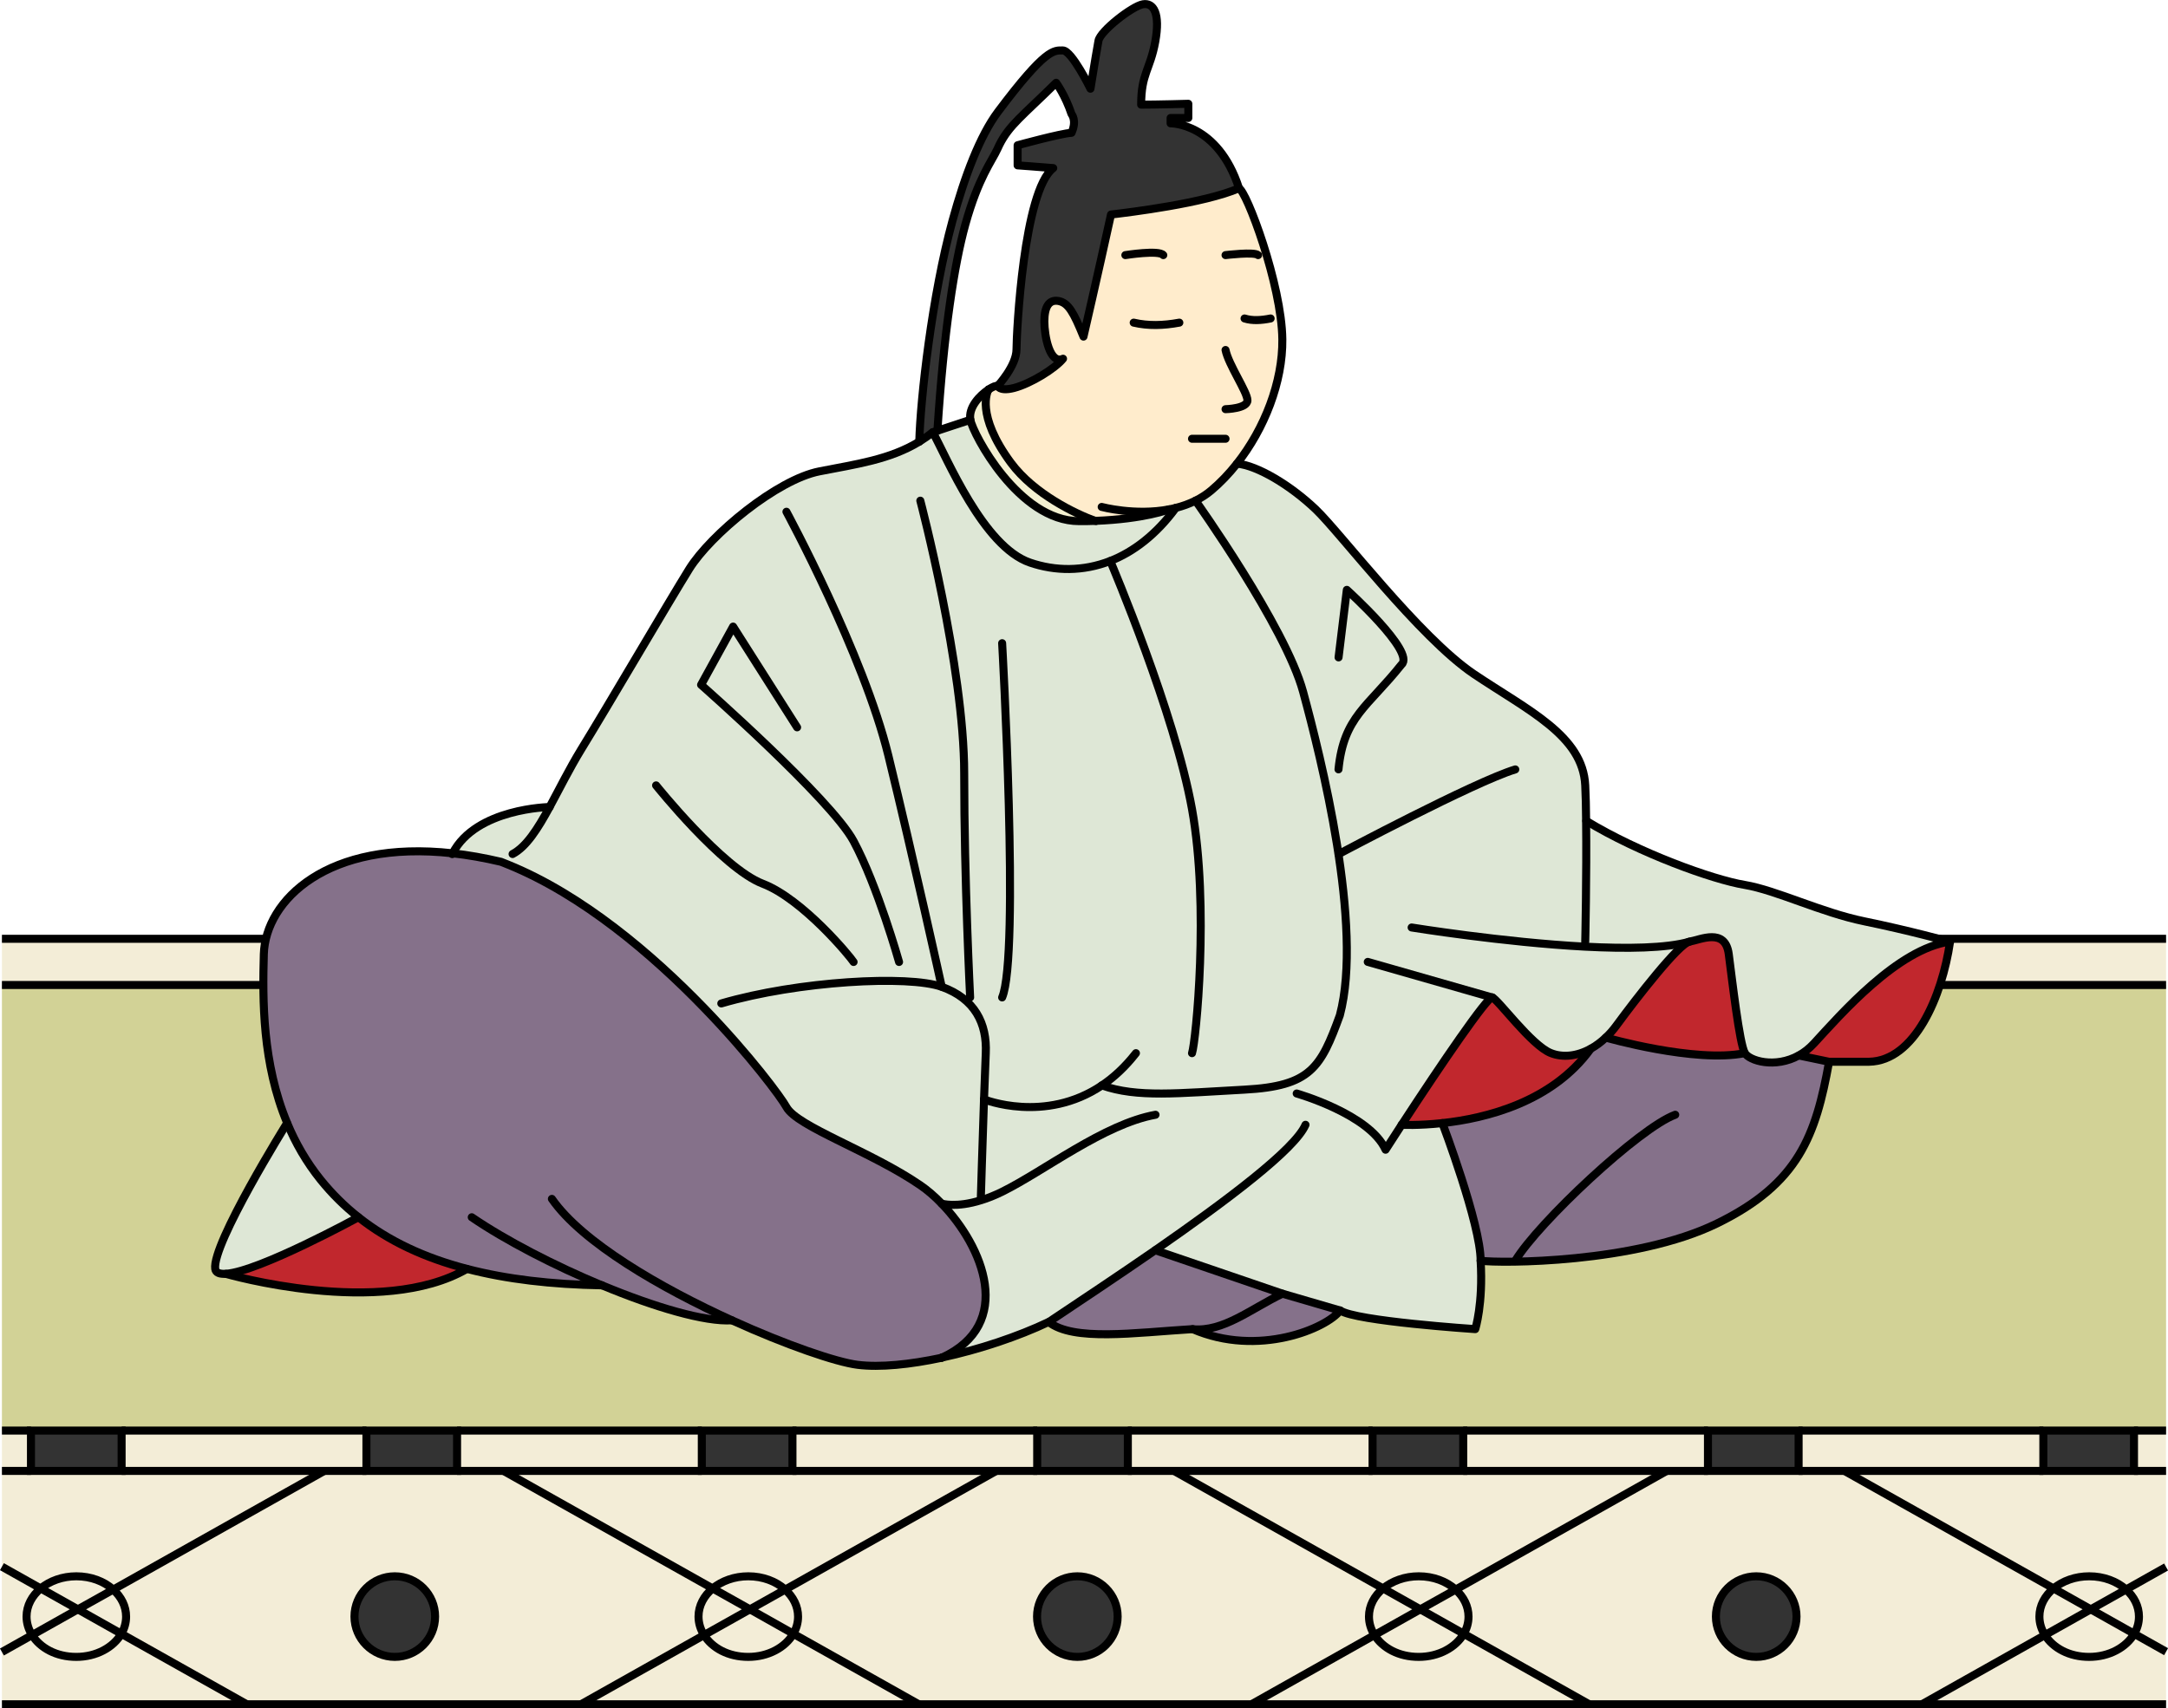 <?xml version="1.0" encoding="UTF-8"?>
<svg id="_レイヤー_1" data-name="レイヤー 1" xmlns="http://www.w3.org/2000/svg" viewBox="0 0 270.27 213.01">
  <defs>
    <style>
      .cls-1 {
        fill: #f3f0d1;
      }

      .cls-1, .cls-2, .cls-3, .cls-4, .cls-5, .cls-6, .cls-7, .cls-8 {
        stroke-width: 0px;
      }

      .cls-2 {
        fill: #85718a;
      }

      .cls-3 {
        fill: #c1272d;
      }

      .cls-9, .cls-10 {
        stroke-miterlimit: 10;
      }

      .cls-9, .cls-10, .cls-11 {
        fill: none;
        stroke: #000;
      }

      .cls-10, .cls-11 {
        stroke-linecap: round;
      }

      .cls-4 {
        fill: #dee7d6;
      }

      .cls-5 {
        fill: #f3edd7;
      }

      .cls-11 {
        stroke-linejoin: round;
      }

      .cls-6 {
        fill: #333;
      }

      .cls-7 {
        fill: #d2d296;
      }

      .cls-8 {
        fill: #ffeccc;
      }
    </style>
  </defs>
  <g>
    <g>
      <rect class="cls-5" x=".24" y="178.38" width="3.62" height="5.03"/>
      <path class="cls-5" d="m270.03,205.95v6.56h-30.44l15.35-8.63c1.03,1.61,3.11,2.72,5.51,2.72s4.62-1.18,5.62-2.88l3.97,2.23Z"/>
      <path class="cls-5" d="m270.03,195.39v10.55l-3.97-2.23c.38-.65.59-1.38.59-2.14,0-1.3-.62-2.48-1.61-3.38l4.99-2.8Z"/>
      <path class="cls-5" d="m270.03,183.41v11.99l-4.99,2.8c-1.14-1.01-2.77-1.64-4.59-1.64s-3.31.58-4.44,1.51l-26.08-14.66h40.1Z"/>
      <polygon class="cls-5" points="270.03 117.06 270.03 122.82 1.13 122.82 .24 122.82 .24 117.06 270.03 117.06"/>
      <rect class="cls-5" x="266.03" y="178.38" width="3.99" height="5.03"/>
      <path class="cls-5" d="m266.65,201.57c0,.76-.21,1.49-.59,2.14l-5.42-3.05,4.39-2.47c1,.89,1.61,2.07,1.61,3.38Z"/>
      <path class="cls-5" d="m260.64,200.67l5.42,3.05c-1,1.7-3.13,2.88-5.62,2.88s-4.48-1.1-5.51-2.72l5.71-3.21Z"/>
      <rect class="cls-6" x="254.73" y="178.38" width="11.3" height="5.03"/>
      <path class="cls-5" d="m265.04,198.2l-4.39,2.47-4.64-2.6c1.13-.93,2.7-1.51,4.44-1.51,1.82,0,3.45.63,4.59,1.64Z"/>
      <path class="cls-5" d="m260.64,200.67l-5.71,3.21c-.44-.69-.69-1.48-.69-2.31,0-1.37.68-2.6,1.77-3.51l4.64,2.6Z"/>
      <path class="cls-5" d="m229.93,183.41l26.08,14.66c-1.09.9-1.77,2.14-1.77,3.51,0,.83.25,1.62.69,2.31l-15.35,8.63h-41.46l-15.64-8.79c.38-.65.59-1.38.59-2.14,0-1.3-.62-2.48-1.61-3.37l26.33-14.8h22.14Zm-5.96,18.17c0-2.77-2.25-5.02-5.02-5.02s-5.03,2.25-5.03,5.02,2.25,5.03,5.03,5.03,5.02-2.25,5.02-5.03Z"/>
      <polygon class="cls-5" points="254.73 183.41 229.93 183.41 224.22 183.41 224.22 178.38 254.73 178.38 254.73 183.41"/>
      <rect class="cls-6" x="212.92" y="178.38" width="11.3" height="5.03"/>
      <path class="cls-6" d="m218.95,196.56c2.77,0,5.02,2.25,5.02,5.02s-2.25,5.03-5.02,5.03-5.03-2.25-5.03-5.03,2.25-5.02,5.03-5.02Z"/>
      <path class="cls-5" d="m207.78,183.41l-26.33,14.8c-1.14-1.02-2.77-1.65-4.59-1.65s-3.31.58-4.44,1.51l-26.08-14.66h61.44Z"/>
      <polygon class="cls-5" points="182.41 183.41 182.41 178.38 212.92 178.38 212.92 183.41 207.78 183.41 182.41 183.41"/>
      <path class="cls-5" d="m198.12,212.51h-42.12l15.35-8.63c1.03,1.61,3.12,2.72,5.51,2.72s4.62-1.18,5.62-2.88l15.64,8.79Z"/>
      <path class="cls-5" d="m183.07,201.57c0,.76-.21,1.49-.59,2.14l-5.42-3.05,4.39-2.47c1,.89,1.61,2.07,1.61,3.37Z"/>
      <path class="cls-5" d="m177.06,200.67l5.42,3.05c-1,1.7-3.13,2.88-5.62,2.88s-4.48-1.1-5.51-2.72l5.71-3.21Z"/>
      <rect class="cls-6" x="171.11" y="178.38" width="11.3" height="5.03"/>
      <path class="cls-5" d="m176.87,196.56c1.82,0,3.45.63,4.59,1.65l-4.39,2.47-4.64-2.6c1.13-.93,2.7-1.51,4.44-1.51Z"/>
      <path class="cls-5" d="m177.06,200.67l-5.71,3.21c-.44-.69-.69-1.48-.69-2.31,0-1.37.68-2.6,1.77-3.51l4.64,2.6Z"/>
      <path class="cls-5" d="m146.35,183.41l26.08,14.66c-1.09.9-1.77,2.14-1.77,3.51,0,.83.25,1.62.69,2.31l-15.35,8.63h-41.46l-15.64-8.79c.38-.65.59-1.38.59-2.14,0-1.3-.62-2.48-1.61-3.37l26.33-14.8h22.14Zm-7.01,18.17c0-2.77-2.25-5.02-5.02-5.02s-5.03,2.25-5.03,5.02,2.25,5.03,5.03,5.03,5.02-2.25,5.02-5.03Z"/>
      <polygon class="cls-5" points="171.11 183.41 146.35 183.41 140.6 183.41 140.6 178.38 171.11 178.38 171.11 183.41"/>
      <rect class="cls-6" x="129.3" y="178.38" width="11.3" height="5.03"/>
      <path class="cls-6" d="m134.32,196.56c2.77,0,5.02,2.25,5.02,5.02s-2.25,5.03-5.02,5.03-5.03-2.25-5.03-5.03,2.25-5.02,5.03-5.02Z"/>
      <path class="cls-5" d="m124.2,183.41l-26.33,14.8c-1.14-1.02-2.77-1.65-4.59-1.65s-3.31.58-4.44,1.51l-26.08-14.66h61.44Z"/>
      <polygon class="cls-5" points="129.3 183.41 124.2 183.41 98.79 183.41 98.79 178.38 129.3 178.38 129.3 183.41"/>
      <path class="cls-5" d="m114.54,212.51h-42.12l15.35-8.63c1.03,1.61,3.11,2.72,5.51,2.72s4.62-1.18,5.62-2.88l15.64,8.79Z"/>
      <path class="cls-5" d="m99.49,201.57c0,.76-.21,1.49-.59,2.14l-5.42-3.05,4.39-2.47c1,.89,1.61,2.07,1.61,3.37Z"/>
      <path class="cls-5" d="m93.49,200.67l5.42,3.05c-1,1.7-3.13,2.88-5.62,2.88s-4.48-1.1-5.51-2.72l5.71-3.21Z"/>
      <rect class="cls-6" x="87.49" y="178.38" width="11.3" height="5.03"/>
      <path class="cls-5" d="m93.29,196.56c1.82,0,3.45.63,4.59,1.65l-4.39,2.47-4.64-2.6c1.13-.93,2.7-1.51,4.44-1.51Z"/>
      <path class="cls-5" d="m93.49,200.67l-5.71,3.21c-.44-.69-.69-1.48-.69-2.31,0-1.37.68-2.6,1.77-3.51l4.64,2.6Z"/>
      <path class="cls-5" d="m62.77,183.41l26.08,14.66c-1.09.9-1.77,2.14-1.77,3.51,0,.83.25,1.62.69,2.31l-15.35,8.63H30.77l-15.64-8.79c.38-.65.59-1.38.59-2.14,0-1.3-.62-2.48-1.61-3.37l26.33-14.8h22.33Zm-8.52,18.17c0-2.77-2.25-5.02-5.02-5.02s-5.03,2.25-5.03,5.02,2.25,5.03,5.03,5.03,5.02-2.25,5.02-5.03Z"/>
      <polygon class="cls-5" points="87.49 183.41 62.77 183.41 56.98 183.41 56.98 178.38 87.49 178.38 87.49 183.41"/>
      <rect class="cls-6" x="45.68" y="178.38" width="11.3" height="5.03"/>
      <path class="cls-6" d="m49.23,196.56c2.77,0,5.02,2.25,5.02,5.02s-2.25,5.03-5.02,5.03-5.03-2.25-5.03-5.03,2.25-5.02,5.03-5.02Z"/>
      <polygon class="cls-5" points="45.68 183.41 40.43 183.41 15.17 183.41 15.17 178.38 45.68 178.38 45.68 183.41"/>
      <path class="cls-5" d="m30.77,212.51H.24v-6.52l3.76-2.11c1.03,1.61,3.12,2.72,5.51,2.72s4.62-1.18,5.62-2.88l15.64,8.79Z"/>
      <path class="cls-5" d="m15.72,201.57c0,.76-.21,1.49-.59,2.14l-5.42-3.05,4.39-2.47c1,.89,1.61,2.07,1.61,3.37Z"/>
      <rect class="cls-6" x="3.86" y="178.38" width="11.3" height="5.03"/>
      <path class="cls-5" d="m9.71,200.67l5.42,3.05c-1,1.7-3.13,2.88-5.62,2.88s-4.48-1.1-5.51-2.72l5.71-3.21Z"/>
      <path class="cls-5" d="m9.52,196.56c1.82,0,3.45.63,4.59,1.65l-4.39,2.47-4.64-2.6c1.13-.93,2.7-1.51,4.44-1.51Z"/>
      <path class="cls-5" d="m9.71,200.67l-5.71,3.21c-.44-.69-.69-1.48-.69-2.31,0-1.37.68-2.6,1.77-3.51l4.64,2.6Z"/>
      <path class="cls-5" d="m.24,195.35l4.83,2.72c-1.09.9-1.77,2.14-1.77,3.51,0,.83.25,1.62.69,2.31l-3.76,2.11v-10.64Z"/>
      <polygon class="cls-7" points="212.92 178.38 182.41 178.38 171.11 178.38 140.6 178.38 129.3 178.38 98.79 178.38 87.49 178.38 56.98 178.38 45.68 178.38 15.17 178.38 3.86 178.38 .24 178.38 .24 122.82 1.13 122.82 270.03 122.82 270.03 178.38 266.03 178.38 254.73 178.38 224.22 178.38 212.92 178.38"/>
      <path class="cls-5" d="m.24,183.41h40.19l-26.33,14.8c-1.14-1.02-2.77-1.65-4.59-1.65s-3.31.58-4.44,1.51l-4.83-2.72v-11.94Z"/>
    </g>
    <g>
      <polyline class="cls-9" points="270.03 212.51 239.59 212.51 198.12 212.51 156.01 212.51 114.54 212.51 72.43 212.51 30.77 212.51 .24 212.51"/>
      <line class="cls-9" x1=".24" y1="117.06" x2="270.03" y2="117.06"/>
      <line class="cls-9" x1=".24" y1="122.82" x2="270.03" y2="122.82"/>
      <line class="cls-9" x1="266.03" y1="178.38" x2="270.03" y2="178.38"/>
      <line class="cls-9" x1="224.22" y1="178.38" x2="254.73" y2="178.38"/>
      <line class="cls-9" x1="182.41" y1="178.38" x2="212.92" y2="178.38"/>
      <line class="cls-9" x1="140.6" y1="178.38" x2="171.11" y2="178.38"/>
      <line class="cls-9" x1="98.79" y1="178.38" x2="129.3" y2="178.38"/>
      <line class="cls-9" x1="56.98" y1="178.38" x2="87.49" y2="178.38"/>
      <line class="cls-9" x1="15.17" y1="178.38" x2="45.68" y2="178.38"/>
      <line class="cls-9" x1=".24" y1="178.38" x2="3.86" y2="178.38"/>
      <line class="cls-9" x1="266.03" y1="183.41" x2="270.03" y2="183.41"/>
      <polyline class="cls-9" points="224.22 183.41 229.93 183.41 254.73 183.41"/>
      <polyline class="cls-9" points="182.41 183.41 207.78 183.41 212.92 183.41"/>
      <polyline class="cls-9" points="140.6 183.41 146.35 183.41 171.11 183.41"/>
      <polyline class="cls-9" points="98.79 183.41 124.2 183.41 129.3 183.41"/>
      <polyline class="cls-9" points="56.98 183.41 62.77 183.41 87.49 183.41"/>
      <polyline class="cls-9" points="15.17 183.41 40.43 183.41 45.68 183.41"/>
      <line class="cls-9" x1=".24" y1="183.41" x2="3.86" y2="183.41"/>
      <polyline class="cls-9" points="72.43 212.51 87.77 203.88 93.49 200.67 97.88 198.21 124.2 183.41"/>
      <polyline class="cls-9" points="114.54 212.51 98.9 203.72 93.49 200.67 88.85 198.07 62.77 183.41"/>
      <path class="cls-9" d="m139.33,201.57c0,2.78-2.25,5.03-5.02,5.03s-5.03-2.25-5.03-5.03,2.25-5.02,5.03-5.02,5.02,2.25,5.02,5.02Z"/>
      <path class="cls-9" d="m223.96,201.57c0,2.78-2.25,5.03-5.02,5.03s-5.03-2.25-5.03-5.03,2.25-5.02,5.03-5.02,5.02,2.25,5.02,5.02Z"/>
      <path class="cls-9" d="m97.88,198.21c1,.89,1.61,2.07,1.61,3.37,0,.76-.21,1.49-.59,2.14-1,1.7-3.13,2.88-5.62,2.88s-4.48-1.1-5.51-2.72c-.44-.69-.69-1.48-.69-2.31,0-1.37.68-2.6,1.77-3.51,1.13-.93,2.7-1.51,4.44-1.51,1.82,0,3.45.63,4.59,1.65Z"/>
      <polyline class="cls-9" points=".24 205.99 4 203.88 9.71 200.67 14.11 198.21 40.43 183.41"/>
      <polyline class="cls-9" points="30.77 212.51 15.13 203.72 9.71 200.67 5.08 198.07 .24 195.35"/>
      <path class="cls-9" d="m14.11,198.21c1,.89,1.61,2.07,1.61,3.37,0,.76-.21,1.49-.59,2.14-1,1.7-3.13,2.88-5.62,2.88s-4.48-1.1-5.51-2.72c-.44-.69-.69-1.48-.69-2.31,0-1.37.68-2.6,1.77-3.51,1.13-.93,2.7-1.51,4.44-1.51,1.82,0,3.45.63,4.59,1.65Z"/>
      <polyline class="cls-9" points="156.01 212.51 171.35 203.88 177.06 200.67 181.46 198.21 207.78 183.41"/>
      <polyline class="cls-9" points="198.12 212.51 182.48 203.72 177.06 200.67 172.43 198.07 146.35 183.41"/>
      <path class="cls-9" d="m181.46,198.21c1,.89,1.61,2.07,1.61,3.37,0,.76-.21,1.49-.59,2.14-1,1.7-3.13,2.88-5.62,2.88s-4.48-1.1-5.51-2.72c-.44-.69-.69-1.48-.69-2.31,0-1.37.68-2.6,1.77-3.51,1.13-.93,2.7-1.51,4.44-1.51,1.82,0,3.45.63,4.59,1.65Z"/>
      <polyline class="cls-9" points="239.59 212.51 254.93 203.88 260.64 200.67 265.04 198.2 270.03 195.39"/>
      <polyline class="cls-9" points="270.03 205.95 266.06 203.72 260.64 200.67 256.01 198.07 229.93 183.41"/>
      <path class="cls-9" d="m265.04,198.2c1,.89,1.61,2.07,1.61,3.38,0,.76-.21,1.49-.59,2.14-1,1.7-3.13,2.88-5.62,2.88s-4.48-1.1-5.51-2.72c-.44-.69-.69-1.48-.69-2.31,0-1.37.68-2.6,1.77-3.51,1.13-.93,2.7-1.51,4.44-1.51,1.82,0,3.45.63,4.59,1.64Z"/>
      <path class="cls-9" d="m54.24,201.57c0,2.78-2.25,5.03-5.02,5.03s-5.03-2.25-5.03-5.03,2.25-5.02,5.03-5.02,5.02,2.25,5.02,5.02Z"/>
      <rect class="cls-9" x="3.86" y="178.38" width="11.3" height="5.03"/>
      <rect class="cls-9" x="45.68" y="178.38" width="11.3" height="5.03"/>
      <rect class="cls-9" x="87.49" y="178.38" width="11.3" height="5.03"/>
      <rect class="cls-9" x="129.3" y="178.38" width="11.3" height="5.03"/>
      <rect class="cls-9" x="171.11" y="178.38" width="11.3" height="5.03"/>
      <rect class="cls-9" x="212.92" y="178.38" width="11.3" height="5.03"/>
      <rect class="cls-9" x="254.73" y="178.38" width="11.3" height="5.03"/>
    </g>
  </g>
  <g>
    <g>
      <path class="cls-4" d="m232.45,114.88c5.43,1.11,10.64,2.54,10.64,2.54-6.54.89-13.64,9.09-16.96,12.69-.59.64-1.22,1.13-1.87,1.49-2.99,1.68-6.22.69-6.76-.3-.67-1.18-1.55-9.01-2-12.33s-3.55-1.77-4.88-1.55c-2.92.82-7.82.89-13.03.62l.03-.62s.19-8.49.11-15.07h.02c6.55,3.99,15.75,7.32,19.75,7.98,3.98.67,9.52,3.44,14.96,4.55Z"/>
      <path class="cls-3" d="m243.09,117.42c-1,6.87-4.44,14.85-10.09,14.96h-4.99l-3.76-.78c.65-.36,1.28-.85,1.87-1.49,3.32-3.6,10.42-11.8,16.96-12.69Z"/>
      <path class="cls-2" d="m224.26,131.61l3.76.78c-1.66,9.19-3.77,15.18-13.96,20.16-10.2,4.99-27.04,4.99-29.48,4.65.02-4.55-4.77-17.16-4.77-17.16,5.36-.58,13.68-2.6,18.48-9.26h0c.65-.36,1.28-.82,1.89-1.41,0,0,11.1,3.19,17.31,1.94.54.98,3.78,1.97,6.76.3Z"/>
      <path class="cls-3" d="m215.5,118.98c.44,3.32,1.33,11.15,2,12.33-6.21,1.26-17.31-1.94-17.31-1.94.47-.44.92-.95,1.35-1.54,2.44-3.32,7.76-10.19,9.09-10.42,1.33-.22,4.44-1.77,4.88,1.55Z"/>
      <path class="cls-4" d="m186,124.37c-.66,0-6.2,8.09-11.28,15.88,0,0,2.07.12,5.09-.21,0,0,4.78,12.61,4.77,17.16.33,5.43-.67,8.53-.67,8.53,0,0-14.96-.99-16.84-2.33l-7.2-2.1-15.86-5.42c-4.6,3.18-9.33,6.32-13.28,8.96-3.78,1.8-8.66,3.44-13.32,4.44,9.14-4.18,5.16-13.86-.02-19.21,0,0,1.78.56,4.92-.43l-.05-.16s.21-6.93.4-12.41c0,0,7.58,3.06,14.71-1.74,4.41,1.56,9.5.97,17.77.53s9.52-2.77,11.89-9.27c2.95-11.08-2.37-32.21-4.58-40.34s-13.41-23.83-13.41-23.83h0c.69-.35,1.35-.77,1.97-1.29,1.14-.96,2.21-2.08,3.19-3.32,2.57.23,6.7,2.73,9.81,5.69,3.1,2.95,12.92,15.95,19.72,20.54,6.8,4.57,13.59,7.68,13.89,13.89.06,1.24.1,2.78.11,4.43.08,6.58-.11,15.07-.11,15.07l-.03.62c5.21.27,10.11.21,13.03-.62-1.33.23-6.65,7.1-9.09,10.42-.43.58-.88,1.09-1.35,1.54-.61.58-1.24,1.04-1.89,1.4-1.72.95-3.5,1.12-4.96.54-2.44-.95-6.65-6.79-7.32-6.94h-.02Z"/>
      <path class="cls-3" d="m198.29,130.77h0c-4.8,6.67-13.12,8.69-18.48,9.27-3.01.33-5.09.21-5.09.21,5.08-7.79,10.62-15.88,11.28-15.88h.02c.67.16,4.88,5.99,7.32,6.94,1.46.58,3.24.41,4.96-.54Z"/>
      <path class="cls-4" d="m138.41,69.95c2.88-1.14,5.7-3.27,8.18-6.63.83-.21,1.66-.5,2.45-.9h0s11.2,15.71,13.41,23.84,7.53,29.25,4.58,40.34c-2.37,6.5-3.62,8.83-11.89,9.27s-13.36,1.03-17.77-.53c-7.13,4.8-14.71,1.74-14.71,1.74.09-2.46.16-4.63.22-5.76.17-3.69-1.35-6.79-5.49-8.27-4.14-1.48-17.88-.74-27.48,2.07l-2.2.5c-6.39-6.59-15.09-14.04-24.36-17.8l.56-1.32c1.72-.9,3.12-3.12,4.62-5.87,1.19-2.2,2.44-4.74,3.95-7.2,3.4-5.54,10.79-18.18,13.45-22.47,2.66-4.29,10.94-11.15,16.25-12.18,4.6-.89,8.76-1.46,12.43-3.7.57-.35,1.14-.74,1.68-1.18,1.77,3.18,6.28,14.26,12.12,16.26,3.15,1.08,6.62,1.12,10.01-.2Z"/>
      <path class="cls-2" d="m159.87,161.31l7.2,2.1c-1.66,2.22-10.19,5.88-18.39,2.33,3.8.37,7.2-2.51,11.19-4.43Z"/>
      <path class="cls-8" d="m145.76,63.5s-3.05,1.22-9.26,1.44c-2.33-.82-7.58-3.31-10.49-7.24-4.42-6-2.91-8.91-2.79-9.12h0c.54-.37.99-.55,1.11-.44.32.47,1.08.49,2.04.24,2.11-.55,5.13-2.43,6.12-3.65-1.66.77-2.33-2.88-2.33-4.65s.56-2.77,1.77-2.55c1.22.23,1.88,1.44,3.11,4.44,0,0,1.77-7.65,3.43-15.22,2.22-.26,11.64-1.4,15.96-3.28.92.22,5.36,12.04,5.42,18.84.06,5.29-2.21,11.14-5.67,15.51-.98,1.24-2.06,2.36-3.19,3.32-.62.52-1.28.95-1.97,1.28-.79.4-1.61.69-2.45.9-.28.07-.55.13-.82.18Z"/>
      <path class="cls-2" d="m144.01,155.89l15.86,5.42c-3.98,1.92-7.39,4.8-11.19,4.43-7.32.45-14.85,1.55-17.95-.89,3.95-2.64,8.68-5.78,13.28-8.96Z"/>
      <path class="cls-6" d="m148.12,12.93v1.77h-2.21v.67s5.87-.11,8.53,8.09c-4.32,1.88-13.74,3.02-15.96,3.28-1.66,7.58-3.43,15.22-3.43,15.22-1.22-2.99-1.88-4.21-3.11-4.44-1.22-.22-1.77.78-1.77,2.55s.67,5.42,2.33,4.65c-.99,1.22-4.01,3.1-6.12,3.65-.95.24-1.72.23-2.04-.24,0,0,2.36-2.52,2.36-4.58s.89-19.8,4.58-22.6c-1.78-.15-4.44-.34-4.44-.34v-2.51s5.39-1.48,6.72-1.55c.7-1.55,0-2.33,0-2.33-.77-2.33-1.92-3.91-1.92-3.91-4.25,4.19-5.82,5.26-7.07,7.73-.08.16-.16.34-.24.51-.7,1.55-2.36,3.52-4.01,9.44-1.36,4.92-2.68,13.3-3.48,25.72l-.56.18c-.55.44-1.11.83-1.68,1.18.14-5.4,1.6-18.28,4.14-27.56,1.52-5.56,3.43-10.59,5.67-13.58,5.99-7.98,6.98-7.65,8.09-7.65s3.44,4.77,3.44,4.77q.77-4.77,1-5.98c.22-1.22,4.21-4.32,5.54-4.55,1.33-.22,2.18,1.11,1.54,4.66-.65,3.54-1.76,3.98-1.76,7.86,2,0,5.88-.11,5.88-.11Z"/>
      <path class="cls-4" d="m136.5,64.95c6.21-.23,9.26-1.44,9.26-1.44.28-.05.55-.11.82-.18-2.47,3.36-5.29,5.49-8.18,6.63-3.39,1.32-6.86,1.28-10.01.2-5.84-2-10.35-13.08-12.12-16.26l.56-.18,4.12-1.36c.31,1.73,6.01,12.63,13.55,12.63.69,0,1.35,0,1.98-.03Z"/>
      <path class="cls-1" d="m136.5,64.95c-.62.03-1.28.03-1.98.03-7.54,0-13.24-10.9-13.55-12.63-.28-1.55,1.16-3.05,2.26-3.77-.12.21-1.63,3.12,2.79,9.12,2.91,3.93,8.16,6.41,10.49,7.24Z"/>
      <path class="cls-4" d="m117.4,123.04c4.13,1.48,5.66,4.58,5.49,8.27-.05,1.14-.13,3.31-.22,5.76-.19,5.49-.4,12.41-.4,12.41l.05.16c-3.14.98-4.92.43-4.92.43-.87-.9-1.78-1.68-2.66-2.29-6.13-4.21-15.36-7.31-16.69-9.75-.62-1.14-4.51-6.43-10.32-12.42l2.2-.5c9.6-2.81,23.34-3.55,27.48-2.07Z"/>
      <path class="cls-2" d="m75.02,160.27c-6.26-.11-11.87-.76-16.81-2.05-5.27-1.37-9.78-3.47-13.53-6.44-1.73-1.36-3.29-2.91-4.7-4.65-1.81-2.25-3.17-4.64-4.18-7.08-3.12-7.46-3.08-15.39-2.92-21.07.2-6.72,7.95-14.32,23.55-12.58,1.89.21,3.9.56,6.02,1.06.3.11.6.23.9.36,9.27,3.77,17.98,11.21,24.36,17.8,5.81,5.99,9.7,11.28,10.32,12.42,1.33,2.44,10.56,5.54,16.69,9.75.89.61,1.8,1.39,2.66,2.29,5.18,5.35,9.16,15.03.02,19.21,0,0,0,0-.02,0-3.93.84-7.7,1.23-10.49.88-2.64-.33-8.88-2.46-15.65-5.54-3.32.23-9.65-1.63-16.22-4.37h0Z"/>
      <path class="cls-4" d="m68.52,100.63h0c-1.49,2.74-2.9,4.96-4.62,5.87l-.56,1.32c-.3-.12-.6-.24-.9-.36-2.13-.5-4.13-.85-6.02-1.06,2.92-5.64,12.09-5.77,12.09-5.77Z"/>
      <path class="cls-3" d="m44.68,151.78c3.75,2.97,8.26,5.07,13.53,6.44-10.72,6.21-30.05.62-30.05.62h0c4.13-.28,16.52-7.06,16.52-7.06Z"/>
      <path class="cls-4" d="m39.98,147.13c1.41,1.74,2.97,3.29,4.7,4.65,0,0-12.39,6.78-16.52,7.05-.77.05-1.26-.12-1.33-.61-.44-3.1,8.96-18.18,8.96-18.18h0c1.02,2.45,2.38,4.83,4.18,7.08Z"/>
    </g>
    <g>
      <path class="cls-11" d="m114.6,55.08c.14-5.4,1.6-18.28,4.14-27.56,1.52-5.56,3.43-10.59,5.67-13.58,5.99-7.98,6.98-7.65,8.09-7.65s3.44,4.77,3.44,4.77q.77-4.77,1-5.98c.22-1.22,4.21-4.32,5.54-4.55,1.33-.22,2.18,1.11,1.54,4.66-.65,3.54-1.76,3.98-1.76,7.86,2,0,5.88-.11,5.88-.11v1.77h-2.21v.67s5.87-.11,8.53,8.09c-4.32,1.88-13.74,3.02-15.96,3.28-1.66,7.58-3.43,15.22-3.43,15.22-1.22-2.99-1.88-4.21-3.11-4.44-1.22-.22-1.77.78-1.77,2.55s.67,5.42,2.33,4.65c-.99,1.22-4.01,3.1-6.12,3.65-.95.24-1.72.23-2.04-.24,0,0,2.36-2.52,2.36-4.58s.89-19.8,4.58-22.6c-1.78-.15-4.44-.34-4.44-.34v-2.51s5.39-1.48,6.72-1.55c.7-1.55,0-2.33,0-2.33-.77-2.33-1.92-3.91-1.92-3.91-4.25,4.19-5.82,5.26-7.07,7.73-.08.16-.16.34-.24.51-.7,1.55-2.36,3.52-4.01,9.44-1.36,4.92-2.68,13.3-3.48,25.72"/>
      <path class="cls-11" d="m137.34,63.21s4.15,1.12,8.42.3c.28-.05.55-.11.82-.18.83-.21,1.66-.5,2.45-.9.69-.34,1.35-.76,1.97-1.28,1.14-.96,2.21-2.08,3.19-3.32,3.45-4.37,5.73-10.22,5.67-15.51-.07-6.8-4.5-18.62-5.42-18.84"/>
      <path class="cls-11" d="m140.29,31.81s4.21-.67,4.73,0"/>
      <path class="cls-11" d="m152.78,31.81s3.62-.44,4.06,0"/>
      <path class="cls-10" d="m141.33,40.23c1.79.42,3.7.37,5.69,0"/>
      <path class="cls-11" d="m152.78,43.64c.37,1.84,2.73,5.24,2.73,6.28s-2.73,1.1-2.73,1.1"/>
      <path class="cls-10" d="m155.15,39.71c.95.3,2.06.24,3.25,0"/>
      <line class="cls-11" x1="148.6" y1="54.71" x2="152.78" y2="54.71"/>
      <path class="cls-11" d="m123.23,48.58c-1.09.72-2.53,2.21-2.26,3.77.31,1.73,6.01,12.63,13.55,12.63.69,0,1.35,0,1.98-.03,6.21-.23,9.26-1.44,9.26-1.44"/>
      <path class="cls-11" d="m124.34,48.14c-.12-.1-.57.07-1.11.43"/>
      <path class="cls-11" d="m123.23,48.57h0c-.12.22-1.63,3.13,2.79,9.13,2.91,3.93,8.16,6.41,10.49,7.24.03.02.07.03.1.03"/>
      <path class="cls-11" d="m146.59,63.32c-2.47,3.36-5.29,5.49-8.18,6.63-3.39,1.32-6.86,1.28-10.01.2-5.84-2-10.35-13.08-12.12-16.26-.55.44-1.11.83-1.68,1.18-3.67,2.24-7.83,2.8-12.43,3.7-5.31,1.03-13.58,7.89-16.25,12.18-2.66,4.29-10.04,16.93-13.45,22.47-1.51,2.47-2.76,5.01-3.95,7.2-1.49,2.74-2.9,4.96-4.62,5.87"/>
      <path class="cls-11" d="m149.04,62.43s11.2,15.7,13.41,23.83,7.53,29.25,4.58,40.34c-2.37,6.5-3.62,8.83-11.89,9.27s-13.36,1.03-17.77-.53t-.02,0"/>
      <path class="cls-11" d="m122.66,137.08s7.58,3.06,14.71-1.74c1.46-.98,2.89-2.29,4.24-4.02"/>
      <path class="cls-11" d="m138.41,69.95h0c.22.52,8.04,18.98,10.19,30.94,2.18,12.12.49,28.96,0,30.43"/>
      <path class="cls-11" d="m124.93,80.2s2.21,39.01,0,44.17"/>
      <path class="cls-11" d="m89.92,125.12c9.6-2.81,23.34-3.55,27.48-2.07,4.13,1.48,5.66,4.58,5.49,8.27-.05,1.14-.13,3.31-.22,5.76-.19,5.49-.4,12.41-.4,12.41"/>
      <path class="cls-11" d="m114.73,62.43s5.47,20.73,5.47,34.02.74,27.92.74,27.92"/>
      <path class="cls-11" d="m98.04,63.81s9.6,17.72,12.71,30.42c3.1,12.71,6.65,28.81,6.65,28.81"/>
      <path class="cls-11" d="m99.37,90.69l-7.98-12.56-3.99,7.26s16.22,14.29,19.01,19.49c3.01,5.61,5.67,15.07,5.67,15.07"/>
      <path class="cls-11" d="m81.79,97.93s8.27,10.34,13.29,12.26c5.03,1.93,10.97,9.17,11.33,9.76"/>
      <path class="cls-11" d="m68.52,100.63s-9.17.13-12.09,5.77c-.02.03-.03.06-.05.1"/>
      <path class="cls-11" d="m154.2,57.81c2.57.23,6.7,2.73,9.81,5.69,3.1,2.95,12.92,15.95,19.72,20.54,6.8,4.57,13.59,7.68,13.89,13.89.06,1.24.1,2.78.11,4.43.08,6.58-.11,15.07-.11,15.07"/>
      <path class="cls-11" d="m117.4,169.3c-3.93.84-7.7,1.23-10.49.88-2.64-.33-8.88-2.46-15.65-5.54-8.89-4.04-18.69-9.72-22.46-15.15"/>
      <path class="cls-11" d="m197.75,102.36c6.55,3.99,15.75,7.32,19.75,7.98,3.98.67,9.52,3.44,14.96,4.55s10.64,2.54,10.64,2.54c-1,6.87-4.44,14.85-10.09,14.96h-4.99c-1.66,9.19-3.77,15.18-13.96,20.16-10.2,4.99-27.04,4.99-29.48,4.65.33,5.43-.67,8.53-.67,8.53,0,0-14.96-.99-16.84-2.33-1.66,2.22-10.19,5.88-18.39,2.33-7.32.45-14.85,1.55-17.95-.89-3.78,1.8-8.66,3.44-13.32,4.44"/>
      <path class="cls-11" d="m75.02,160.27c-5.86-2.44-11.92-5.56-16.21-8.49"/>
      <path class="cls-11" d="m91.25,164.63c-3.32.23-9.65-1.63-16.22-4.37"/>
      <path class="cls-11" d="m75.03,160.27h0c-6.26-.11-11.87-.76-16.81-2.05-5.27-1.37-9.78-3.47-13.53-6.44-1.73-1.36-3.29-2.91-4.7-4.65-1.81-2.25-3.17-4.64-4.18-7.08-3.12-7.46-3.08-15.39-2.92-21.07.2-6.72,7.95-14.32,23.55-12.58,1.89.21,3.9.56,6.02,1.06.3.11.6.23.9.36,9.27,3.77,17.98,11.21,24.36,17.8,5.81,5.99,9.7,11.28,10.32,12.42,1.33,2.44,10.56,5.54,16.69,9.75.89.61,1.8,1.39,2.66,2.29,5.18,5.35,9.16,15.03.02,19.21,0,0,0,0-.02,0"/>
      <path class="cls-11" d="m117.4,150.08s1.78.56,4.92-.43c.78-.24,1.66-.58,2.61-1.05,5.23-2.58,12.72-8.45,19.12-9.6"/>
      <path class="cls-11" d="m130.73,164.85c3.95-2.64,8.68-5.78,13.28-8.96,8.95-6.21,17.42-12.57,18.74-15.64"/>
      <polyline class="cls-11" points="144.01 155.89 159.87 161.31 167.07 163.41"/>
      <path class="cls-11" d="m159.87,161.31c-3.98,1.92-7.39,4.8-11.19,4.43"/>
      <path class="cls-11" d="m186.02,124.37c.67.16,4.88,5.99,7.32,6.94,1.46.58,3.24.41,4.96-.54.65-.36,1.28-.82,1.89-1.4.47-.44.92-.95,1.35-1.54,2.44-3.32,7.76-10.19,9.09-10.42,1.33-.22,4.44-1.77,4.88,1.55s1.33,11.15,2,12.33c.54.98,3.78,1.97,6.76.3.65-.36,1.28-.85,1.87-1.49,3.32-3.6,10.42-11.8,16.96-12.69"/>
      <path class="cls-11" d="m161.65,136.35s9.08,2.58,11.08,7.01c.65-1.02,1.33-2.06,2.01-3.11,5.08-7.79,10.62-15.88,11.28-15.88"/>
      <path class="cls-11" d="m200.19,129.38s11.1,3.19,17.31,1.94"/>
      <line class="cls-11" x1="224.26" y1="131.61" x2="228.01" y2="132.39"/>
      <path class="cls-11" d="m174.73,140.25s2.07.12,5.09-.21c5.36-.58,13.68-2.6,18.48-9.26"/>
      <path class="cls-11" d="m179.81,140.04s4.78,12.61,4.77,17.16"/>
      <path class="cls-11" d="m188.9,157.2c2.88-4.76,15.49-16.58,19.94-18.2"/>
      <polyline class="cls-11" points="170.51 119.94 186 124.37 186.02 124.37"/>
      <path class="cls-11" d="m175.98,115.65s11.41,1.85,21.61,2.39c5.21.27,10.11.21,13.03-.62"/>
      <path class="cls-11" d="m166.87,106.5s16.93-9.01,22.03-10.56"/>
      <path class="cls-11" d="m166.87,81.97l1.03-8.42s8.6,7.76,6.82,9.31c-4.22,5.31-7.2,6.48-7.86,13.07"/>
      <path class="cls-11" d="m35.79,140.04s-9.4,15.08-8.96,18.18c.07.49.56.66,1.33.61,4.13-.27,16.52-7.05,16.52-7.05"/>
      <path class="cls-11" d="m28.16,158.84s19.33,5.6,30.05-.62"/>
      <polyline class="cls-11" points="116.29 53.9 116.85 53.71 120.97 52.35"/>
    </g>
  </g>
</svg>